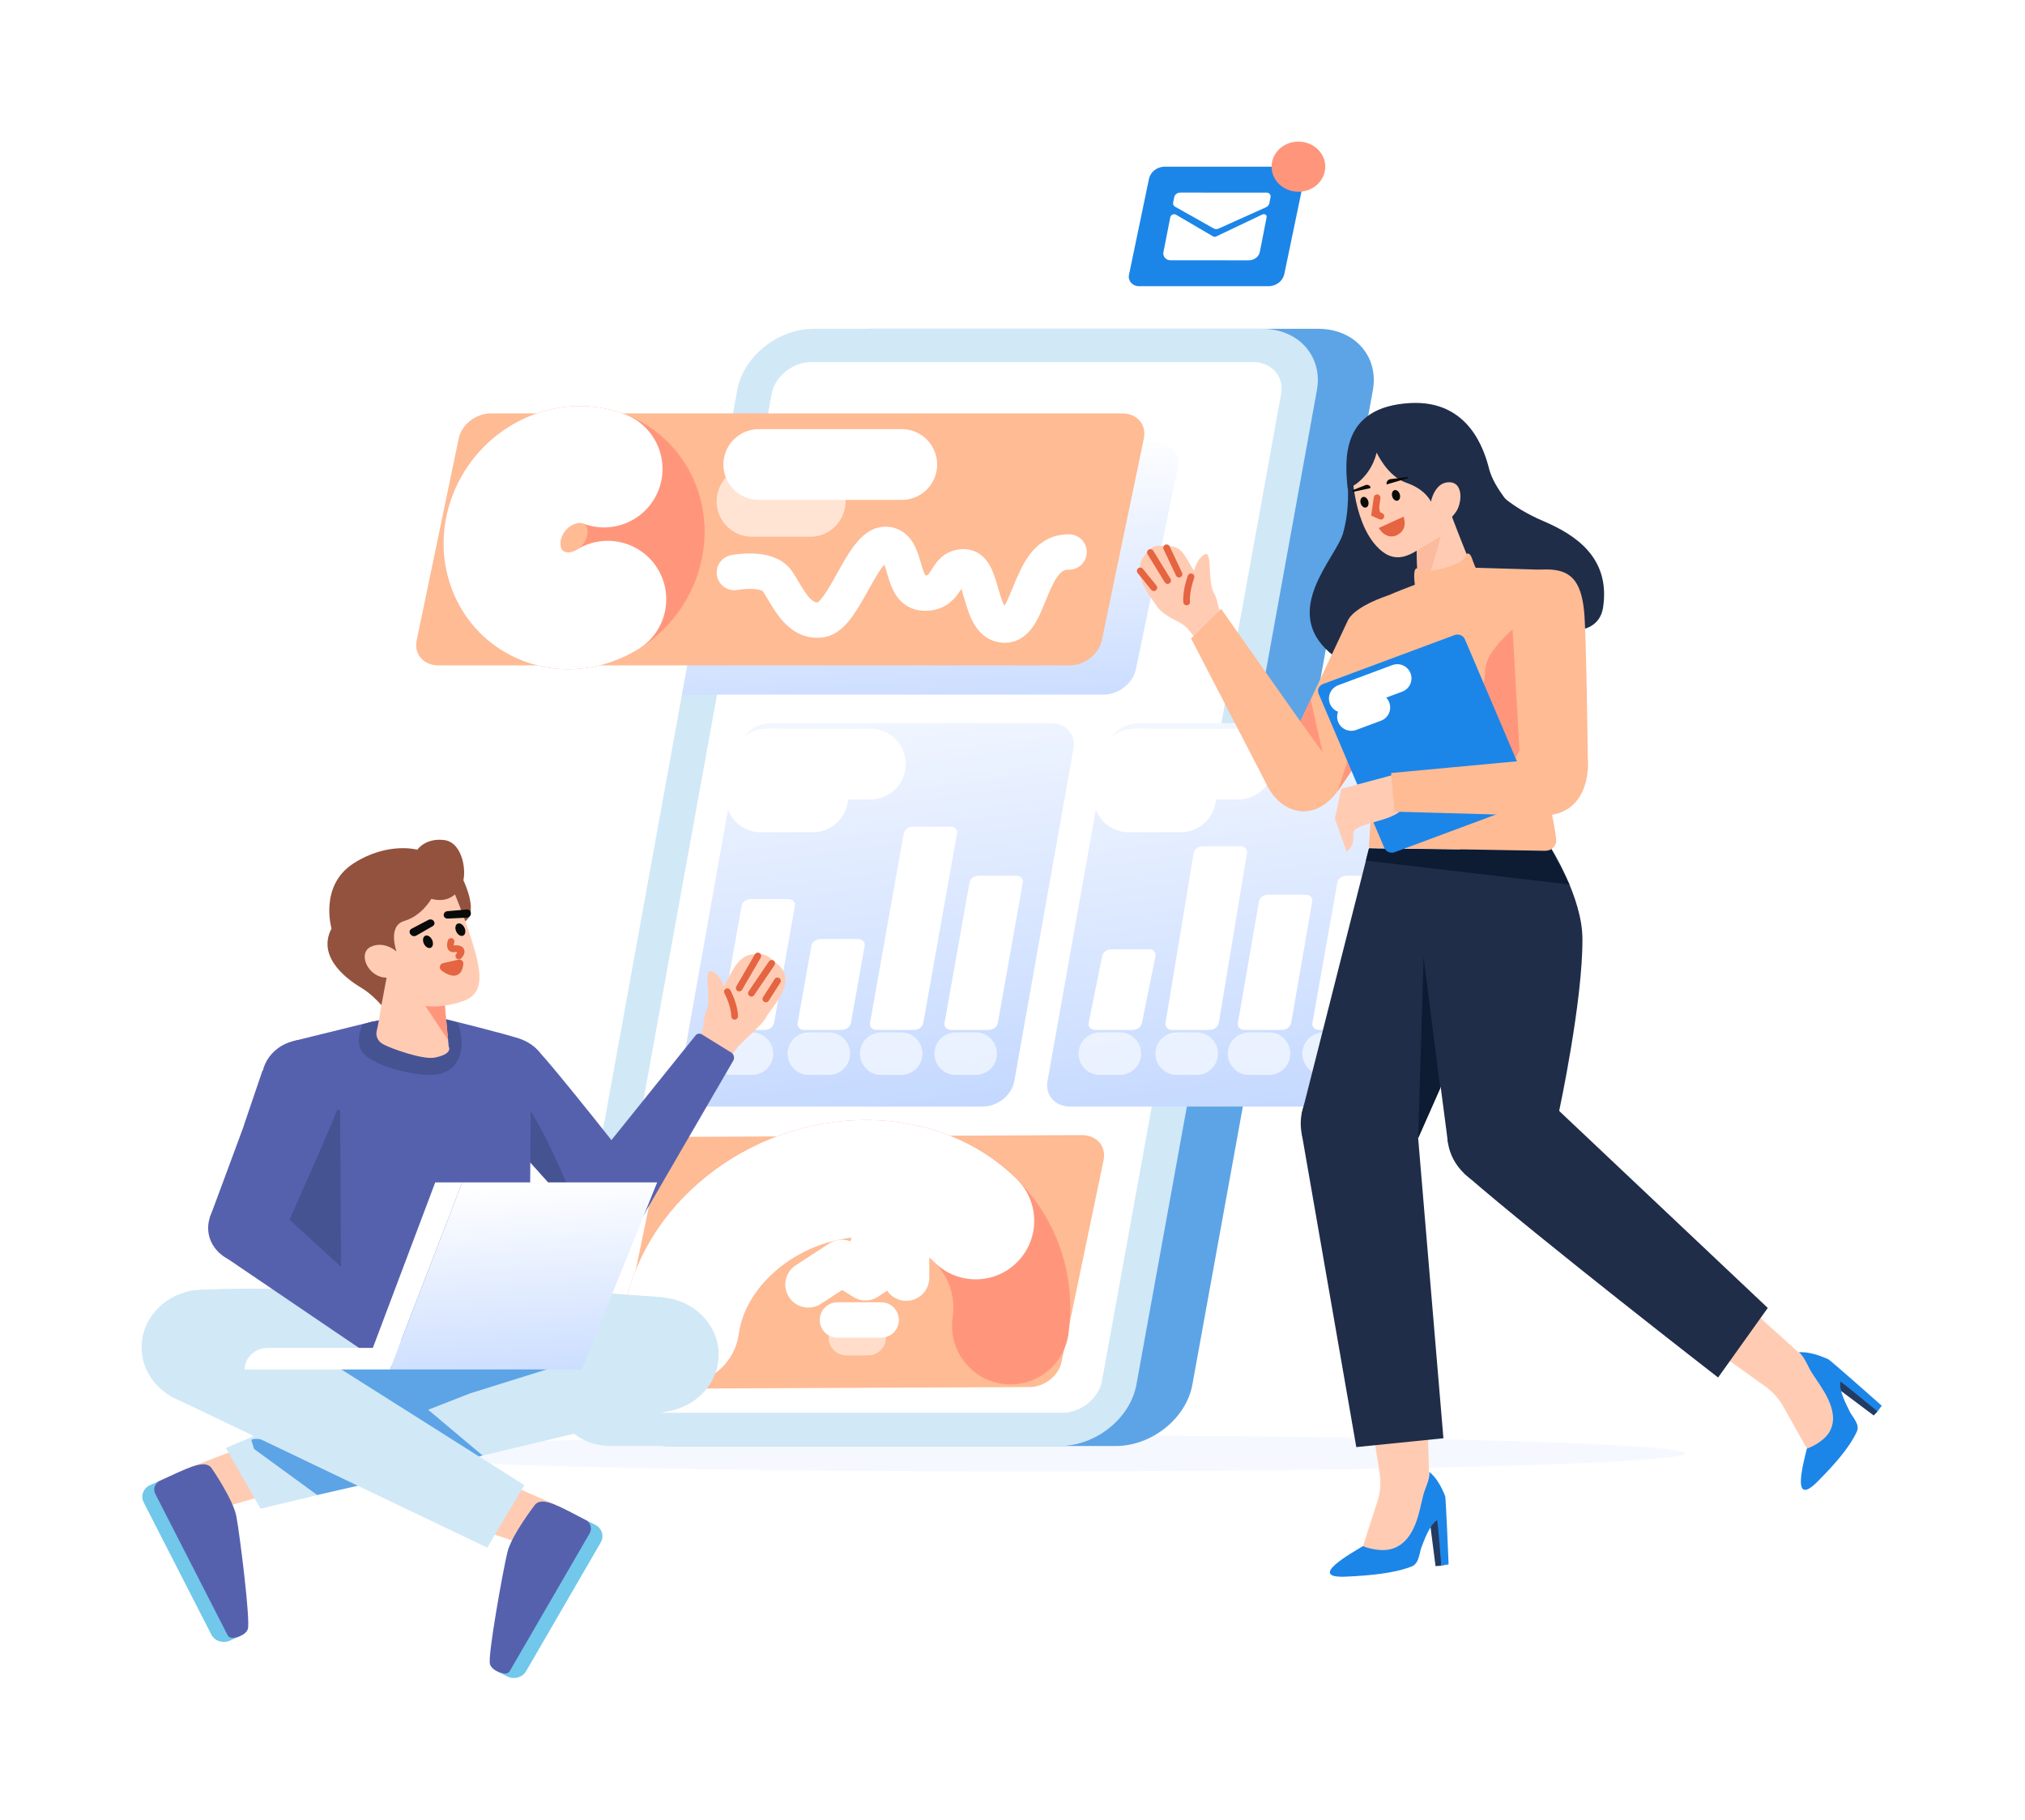 <svg width="286" height="257" viewBox="0 0 286 257" fill="none" xmlns="http://www.w3.org/2000/svg">
<g filter="url(#filter0_d_1160_1494)">
<path d="M139.8 197.835C191.277 197.835 233.008 196.688 233.008 195.273C233.008 193.858 191.277 192.711 139.8 192.711C88.323 192.711 46.593 193.858 46.593 195.273C46.593 196.688 88.323 197.835 139.8 197.835Z" fill="#F5F8FF"/>
<path d="M152.537 194.237H89.252C84.119 194.237 80.663 190.349 81.534 185.553L107.021 45.123C107.892 40.327 112.759 36.439 117.892 36.439H181.176C186.309 36.439 189.765 40.327 188.895 45.123L163.407 185.553C162.537 190.349 157.67 194.237 152.537 194.237Z" fill="#5CA4E6"/>
<path d="M144.632 194.237H81.347C76.214 194.237 72.759 190.349 73.629 185.553L99.117 45.123C99.987 40.327 104.854 36.439 109.987 36.439H173.272C178.405 36.439 181.861 40.327 180.99 45.123L155.503 185.553C154.632 190.349 149.765 194.237 144.632 194.237Z" fill="#D1E8F7"/>
<path d="M144.996 189.542H82.688C80.022 189.542 78.228 187.523 78.68 185.033L103.979 45.643C104.431 43.153 106.958 41.134 109.624 41.134H171.932C174.597 41.134 176.391 43.153 175.939 45.643L150.64 185.033C150.188 187.523 147.661 189.542 144.996 189.542Z" fill="white"/>
<path d="M150.893 88.099H91.317L97.526 56.052C97.933 54.098 99.958 52.514 102.049 52.514H158.302C160.393 52.514 161.759 54.098 161.352 56.052L155.417 84.561C155.01 86.515 152.985 88.099 150.893 88.099Z" fill="url(#paint0_linear_1160_1494)"/>
<path d="M146.092 83.975H56.901C54.81 83.975 53.444 82.391 53.851 80.437L59.786 51.928C60.193 49.974 62.218 48.39 64.309 48.39H153.5C155.591 48.39 156.957 49.974 156.55 51.928L150.615 80.437C150.208 82.391 148.183 83.975 146.092 83.975Z" fill="#FEBB94"/>
<path d="M140.401 185.908L85.083 186.153C82.992 186.153 81.626 184.569 82.033 182.615L87.968 154.105C88.375 152.151 90.4 150.567 92.492 150.567L147.81 150.322C149.901 150.322 151.267 151.906 150.86 153.86L144.925 182.37C144.518 184.324 142.493 185.908 140.401 185.908Z" fill="#FEBB94"/>
<path d="M91.167 177.274C92.741 165.773 104.439 156.449 117.294 156.449C130.15 156.449 139.296 165.773 137.722 177.274" stroke="#FF967C" stroke-width="16.521" stroke-miterlimit="10" stroke-linecap="round"/>
<path d="M91.167 177.274C92.741 165.773 104.439 156.449 117.294 156.449C123.657 156.449 129.111 158.733 132.806 162.434" stroke="white" stroke-width="16.521" stroke-miterlimit="10" stroke-linecap="round"/>
<path d="M133.786 146.291H94.177C92.063 146.291 90.634 144.69 90.986 142.715L99.351 95.706C99.702 93.731 101.701 92.13 103.815 92.13H143.424C145.538 92.13 146.967 93.731 146.616 95.706L138.25 142.715C137.899 144.69 135.9 146.291 133.786 146.291Z" fill="url(#paint1_linear_1160_1494)"/>
<path d="M106.374 116.989H100.974C100.677 116.998 100.392 117.102 100.166 117.282C99.941 117.463 99.787 117.71 99.732 117.983L96.799 134.466C96.77 134.588 96.772 134.714 96.804 134.836C96.836 134.957 96.897 135.07 96.983 135.166C97.068 135.261 97.176 135.338 97.298 135.389C97.42 135.44 97.553 135.464 97.687 135.46H103.087C103.384 135.451 103.669 135.347 103.895 135.166C104.12 134.986 104.273 134.739 104.329 134.466L107.262 117.983C107.29 117.861 107.288 117.735 107.256 117.614C107.225 117.492 107.164 117.379 107.078 117.283C106.993 117.187 106.885 117.111 106.762 117.06C106.641 117.009 106.508 116.984 106.374 116.989Z" fill="white"/>
<path d="M116.227 122.628H110.827C110.53 122.638 110.245 122.741 110.019 122.922C109.794 123.103 109.641 123.35 109.585 123.623L107.656 134.466C107.627 134.588 107.629 134.714 107.661 134.836C107.693 134.957 107.754 135.07 107.84 135.166C107.925 135.261 108.033 135.338 108.155 135.389C108.277 135.44 108.41 135.464 108.543 135.46H113.944C114.241 135.451 114.526 135.347 114.751 135.166C114.977 134.986 115.13 134.739 115.185 134.466L117.115 123.623C117.143 123.501 117.142 123.374 117.11 123.253C117.078 123.132 117.017 123.019 116.931 122.923C116.846 122.827 116.738 122.75 116.616 122.699C116.494 122.648 116.361 122.624 116.227 122.628Z" fill="white"/>
<path d="M129.271 106.761H123.87C123.573 106.77 123.289 106.874 123.063 107.055C122.837 107.236 122.684 107.483 122.629 107.756L117.876 134.466C117.847 134.588 117.849 134.714 117.881 134.836C117.913 134.957 117.974 135.07 118.059 135.166C118.145 135.261 118.253 135.338 118.375 135.389C118.497 135.44 118.63 135.464 118.763 135.46H124.164C124.461 135.451 124.746 135.347 124.971 135.166C125.197 134.986 125.35 134.739 125.405 134.466L130.158 107.756C130.187 107.634 130.185 107.507 130.153 107.386C130.121 107.265 130.06 107.152 129.975 107.056C129.889 106.96 129.781 106.883 129.659 106.832C129.537 106.781 129.404 106.757 129.271 106.761Z" fill="white"/>
<path d="M138.564 113.685H133.164C132.867 113.694 132.582 113.798 132.356 113.979C132.131 114.159 131.977 114.406 131.922 114.679L128.401 134.466C128.373 134.588 128.374 134.714 128.406 134.835C128.438 134.957 128.499 135.07 128.585 135.165C128.67 135.261 128.778 135.338 128.9 135.389C129.022 135.44 129.155 135.464 129.289 135.46H134.689C134.986 135.451 135.271 135.347 135.497 135.166C135.722 134.986 135.876 134.739 135.931 134.466L139.452 114.679C139.48 114.557 139.478 114.431 139.447 114.31C139.415 114.188 139.354 114.075 139.268 113.98C139.182 113.884 139.075 113.807 138.953 113.756C138.831 113.705 138.698 113.681 138.564 113.685Z" fill="white"/>
<path d="M103.304 97.913H117.925" stroke="white" stroke-width="10" stroke-miterlimit="10" stroke-linecap="round"/>
<path d="M102.478 102.552H109.789" stroke="white" stroke-width="10" stroke-miterlimit="10" stroke-linecap="round"/>
<path opacity="0.6" d="M98.375 138.819H101.203" stroke="white" stroke-width="6" stroke-miterlimit="10" stroke-linecap="round"/>
<path opacity="0.6" d="M109.232 138.819H112.06" stroke="white" stroke-width="6" stroke-miterlimit="10" stroke-linecap="round"/>
<path opacity="0.6" d="M119.452 138.819H122.28" stroke="white" stroke-width="6" stroke-miterlimit="10" stroke-linecap="round"/>
<path opacity="0.6" d="M129.977 138.819H132.805" stroke="white" stroke-width="6" stroke-miterlimit="10" stroke-linecap="round"/>
<path d="M185.742 146.291H146.133C144.019 146.291 142.59 144.69 142.941 142.715L151.307 95.706C151.658 93.731 153.657 92.13 155.771 92.13H195.38C197.494 92.13 198.923 93.731 198.572 95.706L190.206 142.715C189.855 144.69 187.856 146.291 185.742 146.291Z" fill="url(#paint2_linear_1160_1494)"/>
<path d="M157.304 124.075H151.904C151.606 124.085 151.322 124.188 151.096 124.369C150.87 124.55 150.717 124.797 150.662 125.07L148.755 134.466C148.727 134.588 148.728 134.714 148.76 134.835C148.792 134.957 148.853 135.07 148.939 135.165C149.024 135.261 149.132 135.338 149.254 135.389C149.376 135.44 149.509 135.464 149.643 135.46H155.043C155.34 135.451 155.625 135.347 155.851 135.166C156.076 134.986 156.229 134.739 156.284 134.466L158.192 125.07C158.22 124.948 158.218 124.821 158.186 124.7C158.155 124.579 158.093 124.466 158.008 124.37C157.922 124.274 157.814 124.198 157.692 124.146C157.571 124.095 157.438 124.071 157.304 124.075Z" fill="white"/>
<path d="M170.223 109.526H164.822C164.525 109.535 164.241 109.639 164.015 109.82C163.789 110 163.636 110.247 163.581 110.52L159.612 134.466C159.583 134.588 159.585 134.714 159.617 134.836C159.649 134.957 159.71 135.07 159.795 135.166C159.881 135.261 159.989 135.338 160.111 135.389C160.233 135.44 160.366 135.464 160.499 135.46H165.9C166.197 135.451 166.482 135.347 166.707 135.167C166.933 134.986 167.086 134.739 167.141 134.466L171.11 110.52C171.139 110.398 171.137 110.272 171.105 110.151C171.073 110.029 171.012 109.916 170.927 109.821C170.841 109.725 170.733 109.648 170.611 109.597C170.489 109.546 170.356 109.522 170.223 109.526Z" fill="white"/>
<path d="M179.44 116.363H174.039C173.742 116.372 173.458 116.476 173.232 116.656C173.006 116.837 172.853 117.084 172.798 117.357L169.832 134.466C169.803 134.588 169.805 134.714 169.837 134.835C169.869 134.957 169.93 135.07 170.015 135.165C170.101 135.261 170.209 135.338 170.331 135.389C170.453 135.44 170.586 135.464 170.719 135.46H176.12C176.417 135.451 176.702 135.347 176.927 135.166C177.153 134.986 177.306 134.739 177.361 134.466L180.327 117.357C180.356 117.235 180.354 117.109 180.322 116.987C180.29 116.866 180.229 116.753 180.144 116.657C180.058 116.561 179.95 116.485 179.828 116.434C179.706 116.383 179.573 116.359 179.44 116.363Z" fill="white"/>
<path d="M190.52 113.685H185.12C184.822 113.694 184.538 113.798 184.312 113.979C184.086 114.159 183.933 114.406 183.878 114.679L180.357 134.466C180.329 134.588 180.33 134.714 180.362 134.835C180.394 134.957 180.455 135.07 180.541 135.165C180.626 135.261 180.734 135.338 180.856 135.389C180.978 135.44 181.111 135.464 181.245 135.46H186.645C186.942 135.451 187.227 135.347 187.453 135.166C187.678 134.986 187.831 134.739 187.886 134.466L191.407 114.679C191.436 114.557 191.434 114.431 191.402 114.31C191.37 114.188 191.31 114.075 191.224 113.98C191.138 113.884 191.03 113.807 190.908 113.756C190.786 113.705 190.653 113.681 190.52 113.685Z" fill="white"/>
<path d="M155.26 97.913H169.881" stroke="white" stroke-width="10" stroke-miterlimit="10" stroke-linecap="round"/>
<path d="M154.434 102.552H161.745" stroke="white" stroke-width="10" stroke-miterlimit="10" stroke-linecap="round"/>
<path opacity="0.6" d="M150.331 138.819H153.159" stroke="white" stroke-width="6" stroke-miterlimit="10" stroke-linecap="round"/>
<path opacity="0.6" d="M161.188 138.819H164.016" stroke="white" stroke-width="6" stroke-miterlimit="10" stroke-linecap="round"/>
<path opacity="0.6" d="M171.408 138.819H174.236" stroke="white" stroke-width="6" stroke-miterlimit="10" stroke-linecap="round"/>
<path opacity="0.6" d="M181.933 138.819H184.761" stroke="white" stroke-width="6" stroke-miterlimit="10" stroke-linecap="round"/>
<path d="M17.615 199.122L28.862 221.104L27.467 221.727C26.996 221.937 26.456 221.964 25.964 221.801C25.472 221.639 25.069 221.301 24.844 220.861L15.293 202.196C15.068 201.756 15.039 201.25 15.213 200.791C15.387 200.331 15.749 199.955 16.22 199.745L17.615 199.122Z" fill="#71C8EA"/>
<path d="M29.86 194.158L22.098 197.156L26.452 202.909L33.334 200.947L29.86 194.158Z" fill="#FFCCB3"/>
<path d="M24.902 197.386C24.902 197.386 27.932 201.758 28.389 204.202C28.847 206.645 30.412 219.005 29.991 220.119C29.688 220.92 28.588 221.264 27.89 221.336C27.737 221.351 27.583 221.322 27.449 221.251C27.314 221.181 27.207 221.073 27.141 220.943L16.931 200.989C16.761 200.656 16.737 200.274 16.864 199.925C16.992 199.576 17.262 199.288 17.615 199.122C19.027 198.459 21.188 197.465 22.098 197.156C23.504 196.678 24.432 196.681 24.902 197.386Z" fill="#5661AE"/>
<path d="M79.85 207.847L69.303 226.038C69.054 226.466 68.633 226.785 68.133 226.924C67.633 227.063 67.095 227.01 66.636 226.778L65.276 226.09L77.699 204.667L79.058 205.355C79.517 205.587 79.858 205.98 80.007 206.448C80.155 206.915 80.099 207.418 79.85 207.847Z" fill="#71C8EA"/>
<path d="M65.737 199.132L73.328 202.492L68.667 208.032L61.901 205.748L65.737 199.132Z" fill="#FFCCB3"/>
<path d="M70.515 202.589C70.515 202.589 67.251 206.813 66.663 209.232C66.074 211.651 63.842 223.921 64.202 225.053C64.461 225.867 65.541 226.263 66.234 226.368C66.386 226.391 66.542 226.368 66.68 226.304C66.818 226.24 66.931 226.138 67.004 226.011L78.28 206.565C78.468 206.24 78.513 205.86 78.404 205.505C78.296 205.15 78.042 204.849 77.698 204.667C76.324 203.938 74.219 202.844 73.328 202.492C71.949 201.948 71.022 201.908 70.515 202.589Z" fill="#5661AE"/>
<path d="M88.604 173.219C88.604 173.219 91.51 186.7 89.255 189.341L31.796 203.086L26.896 194.512L60.45 180.287L67.169 171.683L88.604 173.219Z" fill="#D1E8F7"/>
<path d="M74.064 182.838L61.386 186.799L55.471 189.117L63.164 195.583L56.286 197.034L37.526 182.838H74.064Z" fill="#5CA4E6"/>
<path d="M30.496 193.387L30.886 194.654L39.795 201.15L48.163 199.242C48.163 199.242 32.02 192.065 30.496 193.387Z" fill="#5CA4E6"/>
<path d="M46.623 172.432C46.623 172.432 30.376 171.609 22.323 172.271C17.137 172.696 15.268 185.093 19.406 187.349L63.818 208.593L69.052 199.758L40.402 181.641L60.898 178.947L46.623 172.432Z" fill="#D1E8F7"/>
<path d="M23.688 188.404C28.486 188.404 32.376 184.77 32.376 180.287C32.376 175.805 28.486 172.17 23.688 172.17C18.89 172.17 15 175.805 15 180.287C15 184.77 18.89 188.404 23.688 188.404Z" fill="#D1E8F7"/>
<path d="M87.812 189.452C92.61 189.452 96.5 185.818 96.5 181.336C96.5 176.853 92.61 173.219 87.812 173.219C83.013 173.219 79.123 176.853 79.123 181.336C79.123 185.818 83.013 189.452 87.812 189.452Z" fill="#D1E8F7"/>
<path d="M64.012 143.034C63.096 138.812 65.249 138.921 65.965 138.25C65.965 138.25 68.653 136.18 70.7 138.109C72.868 140.151 85.293 156.008 85.293 156.008L77.518 162.688L76.057 161.059L72.272 156.841L68.223 152.334L67.72 151.821L62.259 146.041C62.259 146.041 64.529 145.256 64.012 143.034Z" fill="#5661AE"/>
<path d="M68.323 147.273C71.452 146.294 73.139 143.131 72.091 140.208C71.043 137.285 67.657 135.709 64.528 136.688C61.399 137.667 59.712 140.83 60.761 143.753C61.809 146.676 65.194 148.252 68.323 147.273Z" fill="#5661AE"/>
<path d="M67.792 151.798C67.635 150.916 67.322 149.151 66.984 147.543L65.191 139.759C65.191 139.759 70.008 146.411 72.227 151.044C73.871 154.516 75.777 158.054 76.093 161.048L72.308 156.83L68.259 152.323L67.792 151.798Z" fill="#465393"/>
<path d="M93.058 138.155C94.905 135.007 94.017 134.473 94.803 132.682C95.577 130.935 94.203 126.602 95.519 127.193C96.834 127.784 97.242 129.354 97.242 129.354C98.142 127.866 98.971 125.129 101.125 124.816C103.28 124.503 103.47 125.136 104.692 126.073C107.941 128.598 103.798 132.394 103.106 133.839C102.661 134.745 99.392 137.507 99.03 138.111L97.385 140.34L93.058 138.155Z" fill="#FFCCB3"/>
<path d="M99.405 129.549L102.031 125.02L99.405 129.549Z" fill="#E56441"/>
<path d="M99.405 129.549L102.031 125.02" stroke="#E56441" stroke-width="0.947" stroke-linecap="round"/>
<path d="M101.125 130.282L103.987 126.064L101.125 130.282Z" fill="#E56441"/>
<path d="M101.125 130.282L103.987 126.064" stroke="#E56441" stroke-width="0.947" stroke-linecap="round"/>
<path d="M103.169 131.093L104.804 128.539L103.169 131.093Z" fill="#E56441"/>
<path d="M103.169 131.093L104.804 128.539" stroke="#E56441" stroke-width="0.947" stroke-linecap="round"/>
<path d="M98.756 133.535C98.742 131.967 97.735 130.07 97.735 130.07L98.756 133.535Z" fill="#E56441"/>
<path d="M98.756 133.535C98.742 131.967 97.735 130.07 97.735 130.07" stroke="#E56441" stroke-width="0.947" stroke-linecap="round"/>
<path d="M77.452 155.882L93.261 136.214C93.361 136.099 93.504 136.022 93.662 135.999C93.82 135.976 93.981 136.009 94.114 136.09L98.254 138.648C98.451 138.772 98.591 138.961 98.647 139.176C98.704 139.392 98.672 139.619 98.559 139.815L85.846 161.718L77.452 155.882Z" fill="#5661AE"/>
<path d="M81.293 164.189C84.217 164.189 86.587 161.975 86.587 159.243C86.587 156.512 84.217 154.298 81.293 154.298C78.37 154.298 75.999 156.512 75.999 159.243C75.999 161.975 78.37 164.189 81.293 164.189Z" fill="#5661AE"/>
<path d="M57.818 133.902C57.818 133.902 66.689 136.096 68.212 136.665C69.735 137.234 69.836 139.51 69.938 141.123C70.04 142.735 69.699 178.947 69.699 178.947L50.066 178.242L35.383 170.212C35.383 170.212 36.022 141.479 36.224 140.151C36.428 138.824 34.832 137.68 36.562 137.012L47.678 134.268L57.818 133.902Z" fill="#5661AE"/>
<path d="M43.044 146.802L43.203 173.557L34.762 164.768L38.846 145.97L43.044 146.802Z" fill="#465393"/>
<path d="M46.231 134.677C46.231 134.677 44.975 137.037 46.231 138.664C47.486 140.292 52.514 141.873 55.949 141.827C59.384 141.78 61.204 138.721 59.647 134.437L53.958 132.944L47.678 134.268L46.231 134.677Z" fill="#465393"/>
<path d="M60.45 114.341C60.45 114.341 62.923 119.327 60.285 120.357C57.647 121.387 57.954 114.583 60.45 114.341Z" fill="#93523E"/>
<path d="M57.66 130.297L58.375 137.835C58.375 137.835 59.061 138.846 56.39 139.377C54.671 139.718 50.043 138.014 49.145 137.503C48.763 137.314 48.464 137.006 48.299 136.633C48.134 136.26 48.114 135.844 48.241 135.458C48.514 134.536 49.645 126.851 49.645 126.851L57.66 130.297Z" fill="#FFCCB3"/>
<path d="M57.798 131.75L53.535 129.783L58.287 136.906L57.798 131.75Z" fill="#FF967C"/>
<path d="M59.029 115.784C59.029 115.784 61.531 121.646 62.438 125.757C63.354 129.906 61.893 130.942 59.966 131.552C58.446 132.034 56.018 132.417 54.366 131.934C51.355 131.054 48.409 128.511 47.704 127.989C46.613 127.181 45.536 123.514 47.135 121.439C48.734 119.364 55.034 112.845 59.029 115.784Z" fill="#FFCCB3"/>
<path d="M55.809 123.875C56.141 123.752 56.249 123.269 56.049 122.794C55.849 122.32 55.418 122.034 55.085 122.156C54.752 122.279 54.645 122.762 54.844 123.237C55.044 123.711 55.476 123.997 55.809 123.875Z" fill="#080B09"/>
<path d="M60.381 122.163C60.714 122.04 60.822 121.556 60.622 121.082C60.422 120.608 59.99 120.322 59.658 120.445C59.325 120.567 59.217 121.051 59.417 121.525C59.617 121.999 60.049 122.285 60.381 122.163Z" fill="#080B09"/>
<path d="M58.704 122.972C58.704 122.972 58.298 124.121 59.152 124.009C59.964 123.876 60.515 124.251 59.805 125.02" fill="#E56441"/>
<path d="M58.704 122.972C58.704 122.972 58.298 124.121 59.152 124.009C59.964 123.876 60.515 124.251 59.805 125.02" stroke="#E56441" stroke-width="0.947" stroke-linecap="round"/>
<path d="M59.845 126.036L59.849 126.035L59.853 126.034C59.865 126.03 59.878 126.03 59.89 126.033C59.902 126.035 59.913 126.041 59.922 126.049C59.931 126.057 59.937 126.067 59.941 126.078C59.944 126.089 59.944 126.101 59.941 126.112L59.938 126.122L59.937 126.132C59.885 126.634 59.751 126.933 59.589 127.101C59.431 127.263 59.234 127.317 59.011 127.302C58.782 127.285 58.53 127.195 58.286 127.071C58.045 126.948 57.821 126.798 57.648 126.669C57.636 126.659 57.627 126.646 57.622 126.631C57.617 126.616 57.617 126.6 57.621 126.585C57.625 126.57 57.633 126.555 57.645 126.544C57.657 126.533 57.672 126.525 57.689 126.522L57.69 126.521C58.35 126.365 59.346 126.146 59.845 126.036Z" fill="#E56441" stroke="#E56441"/>
<path d="M52.911 121.866L52.974 121.948C53.054 122.075 53.185 122.167 53.337 122.204C53.489 122.242 53.652 122.221 53.788 122.147L56.096 120.819C56.21 120.759 56.296 120.661 56.337 120.544C56.378 120.428 56.371 120.301 56.316 120.19C56.286 120.12 56.241 120.057 56.183 120.004C56.126 119.952 56.056 119.912 55.98 119.886C55.905 119.861 55.824 119.851 55.744 119.856C55.663 119.862 55.586 119.884 55.515 119.92L53.145 121.166C53.079 121.197 53.021 121.24 52.974 121.292C52.926 121.344 52.891 121.405 52.869 121.47C52.847 121.535 52.84 121.604 52.847 121.672C52.854 121.74 52.876 121.806 52.911 121.866Z" fill="#080B09"/>
<path d="M60.883 118.46L58.175 118.694C58.095 118.702 58.018 118.726 57.948 118.764C57.879 118.801 57.818 118.853 57.772 118.914C57.725 118.975 57.693 119.045 57.677 119.119C57.661 119.192 57.662 119.268 57.68 119.342C57.703 119.462 57.774 119.571 57.879 119.645C57.984 119.719 58.114 119.754 58.245 119.742L60.952 119.608C61.109 119.597 61.255 119.527 61.357 119.416C61.46 119.304 61.511 119.159 61.5 119.012L61.502 118.911C61.494 118.843 61.472 118.777 61.436 118.717C61.401 118.658 61.353 118.605 61.295 118.563C61.237 118.521 61.171 118.49 61.1 118.472C61.03 118.454 60.956 118.45 60.883 118.46Z" fill="#080B09"/>
<path d="M55.924 116.953C55.924 116.953 54.572 119.356 52.12 120.069C49.668 120.782 51.008 124.398 51.008 124.398C51.008 124.398 49.326 122.835 47.393 123.715C45.46 124.594 46.927 128.047 49.598 128.091L48.872 131.976C48.872 131.976 47.519 130.402 46.097 129.56C44.674 128.718 39.564 125.45 41.821 121.145C41.821 121.145 40.055 115.101 44.899 111.967C49.743 108.833 53.936 110.016 53.936 110.016C53.936 110.016 55.09 108.304 57.767 108.654C60.444 109.003 61.061 113.512 60.175 115.143C59.288 116.774 57.844 117.467 55.924 116.953Z" fill="#93523E"/>
<path d="M35.743 141.046C39.15 138.143 40.156 139.924 41.141 140.154C41.141 140.154 44.422 141.244 43.702 143.877C42.941 146.663 34.762 164.768 34.762 164.768L24.634 161.969L25.379 159.961L27.308 154.761L29.367 149.199L29.58 148.533L32.081 141.186C32.081 141.186 33.969 142.602 35.743 141.046Z" fill="#5661AE"/>
<path d="M42.49 146.069C44.636 143.727 44.343 140.204 41.836 138.199C39.33 136.194 35.558 136.468 33.413 138.809C31.267 141.151 31.559 144.675 34.066 146.679C36.572 148.684 40.344 148.411 42.49 146.069Z" fill="#5661AE"/>
<path d="M33.76 160.321L52.563 177.536C52.673 177.644 52.735 177.787 52.739 177.936C52.743 178.085 52.687 178.23 52.583 178.343L49.328 181.842C49.17 182.008 48.952 182.113 48.715 182.137C48.479 182.161 48.242 182.102 48.05 181.972L26.469 167.332L33.76 160.321Z" fill="#5661AE"/>
<path d="M29.69 168.385C32.614 168.385 34.984 166.171 34.984 163.439C34.984 160.708 32.614 158.494 29.69 158.494C26.766 158.494 24.396 160.708 24.396 163.439C24.396 166.171 26.766 168.385 29.69 168.385Z" fill="#5661AE"/>
<path d="M60.282 157.005L50.077 183.419H29.558C29.558 182.612 29.901 181.839 30.512 181.269C31.122 180.698 31.95 180.378 32.813 180.378H47.658L56.47 157.005H60.282Z" fill="white"/>
<path d="M60.282 157.005H87.812L77.165 183.419H50.077L60.282 157.005Z" fill="url(#paint3_linear_1160_1494)"/>
<path d="M98.722 70.865C98.722 70.865 103.309 69.963 104.764 72.047C106.219 74.131 107.674 78.046 110.972 77.538C114.27 77.031 116.792 66.791 120.09 66.882C123.387 66.972 121.932 73.678 125.521 73.769C129.11 73.859 128.237 70.053 131.147 70.053C134.057 70.053 133.087 78.209 136.87 78.299C140.653 78.39 140.264 67.788 145.987 67.969" stroke="white" stroke-width="5" stroke-miterlimit="10" stroke-linecap="round"/>
<path d="M85.332 69.457C87.668 64.096 85.419 58.174 80.309 56.231C75.198 54.287 69.162 57.057 66.826 62.418C64.489 67.779 66.739 73.7 71.849 75.644C76.96 77.588 82.996 74.817 85.332 69.457Z" stroke="#FF967C" stroke-width="16.521" stroke-miterlimit="10" stroke-linecap="round"/>
<path d="M80.837 74.644C78.141 76.306 74.837 76.78 71.849 75.644C66.739 73.7 64.489 67.779 66.826 62.418C69.162 57.057 75.198 54.287 80.309 56.231" stroke="white" stroke-width="16.521" stroke-miterlimit="10" stroke-linecap="round"/>
<path d="M102.17 55.609H122.355" stroke="white" stroke-width="10" stroke-miterlimit="10" stroke-linecap="round"/>
<path opacity="0.6" d="M101.214 60.811H109.426" stroke="white" stroke-width="10" stroke-miterlimit="10" stroke-linecap="round"/>
<path d="M254.984 184.894C254.926 184.9 254.9 184.931 254.932 184.955C254.905 184.985 254.905 184.985 254.913 185.039C254.79 185.413 254.703 185.797 254.653 186.185L259.633 189.924L260.184 189.345C260.184 189.345 258.346 187.221 257.658 186.603C257.361 186.331 257.096 186.083 256.831 185.835C256.599 185.611 256.392 185.356 256.192 185.157C255.914 184.8 255.108 184.937 255.1 184.882C255.068 184.858 254.984 184.894 254.984 184.894Z" fill="#233B62"/>
<path d="M217.331 152.406L222.14 156.76L249.025 181.016L249.516 181.434L249.729 181.742L249.761 181.766L253.569 187.157L253.994 187.774L254.136 187.979L256.712 191.652L254.59 192.638L253.976 192.921L253.109 193.311L251.741 193.973L251.717 194.003L250.265 194.701L250.194 194.598L246.885 188.689C246.244 187.548 245.343 186.55 244.248 185.766L215.012 164.858L209.456 160.883L217.331 152.406Z" fill="#FFCCB3"/>
<path d="M253.201 181.967C251.912 181.408 250.464 180.908 249.052 180.986C249.902 181.683 250.291 182.924 250.856 183.829C252.014 185.691 254.984 189.151 253.466 192.092C252.613 193.744 250.228 194.622 250.194 194.598C249.795 196.295 247.817 203.203 251.762 199.199C253.965 196.962 256.15 194.574 257.248 192.202C257.7 191.23 256.747 190.261 256.279 189.44C255.68 188.198 254.787 186.553 254.9 185.178L254.924 185.148C254.99 185.053 260.098 189.325 260.184 189.345C260.36 189.08 260.77 188.543 260.77 188.543C260.77 188.543 253.445 182.052 253.201 181.967Z" fill="#1C85E8"/>
<path d="M198.188 204.563C198.142 204.529 198.101 204.534 198.106 204.572C198.065 204.577 198.065 204.577 198.029 204.62C197.662 204.807 197.313 205.025 196.986 205.27L197.747 211.197L198.574 211.143C198.574 211.143 198.851 208.424 198.82 207.531C198.812 207.143 198.808 206.792 198.805 206.442C198.807 206.13 198.849 205.814 198.856 205.54C198.925 205.104 198.244 204.674 198.281 204.631C198.276 204.593 198.188 204.563 198.188 204.563Z" fill="#233B62"/>
<path d="M195.592 156.742L195.77 162.994L196.832 197.898L196.87 198.517L196.791 198.876L196.796 198.915L195.483 205.256L195.326 205.975L195.273 206.215L194.367 210.524L192.111 209.841L191.46 209.642L190.547 209.354L189.075 208.935L189.034 208.94L187.476 208.491L187.502 208.371L189.559 201.985C189.954 200.75 190.058 199.449 189.862 198.172L184.614 164.127L183.616 157.655L195.592 156.742Z" fill="#FFCCB3"/>
<path d="M199.104 201.305C198.602 200.063 197.942 198.761 196.873 197.893C196.96 198.949 196.309 200.089 196.034 201.104C195.469 203.192 195.002 207.606 191.716 208.717C189.87 209.341 187.507 208.41 187.502 208.371C185.946 209.323 179.361 212.968 185.178 212.683C188.427 212.524 191.777 212.244 194.337 211.267C195.387 210.867 195.432 209.551 195.712 208.659C196.214 207.38 196.805 205.62 197.915 204.711L197.956 204.706C198.074 204.681 198.527 211.072 198.574 211.143C198.898 211.068 199.592 210.951 199.592 210.951C199.592 210.951 199.216 201.526 199.104 201.305Z" fill="#1C85E8"/>
<path d="M188.349 109.831L178.844 147.326L178.827 149.988L186.556 194.387L198.861 193.142L195.291 150.739L205.081 128.615L203.102 110.472L188.349 109.831Z" fill="#1F2D49"/>
<path d="M187.018 156.434C191.608 156.434 195.329 152.958 195.329 148.67C195.329 144.382 191.608 140.905 187.018 140.905C182.428 140.905 178.708 144.382 178.708 148.67C178.708 152.958 182.428 156.434 187.018 156.434Z" fill="#1F2D49"/>
<path d="M198.41 143.69L196.066 125.165L195.291 150.739L198.41 143.69Z" fill="#0D1B33"/>
<path d="M214.004 109.714C214.004 109.714 218.434 116.669 218.492 122.493C218.581 131.235 215.207 146.909 215.207 146.909L244.671 174.732L237.656 184.558C237.656 184.558 212.515 165.069 201.877 155.811L199.494 151.304L196.066 125.165L201.306 109.714H214.004Z" fill="#1F2D49"/>
<path d="M188.349 109.831L214.156 110.079L216.664 114.927L187.913 111.552L188.349 109.831Z" fill="#0D1B33"/>
<path d="M207.731 158.065C212.32 158.065 216.042 154.589 216.042 150.3C216.042 146.013 212.32 142.536 207.731 142.536C203.141 142.536 199.42 146.013 199.42 150.3C199.42 154.589 203.141 158.065 207.731 158.065Z" fill="#1F2D49"/>
<path d="M185.336 58.306C185.336 58.306 185.682 61.91 184.665 65.374C183.647 68.839 175.939 76.175 182.774 82.153C189.609 88.13 197.971 72.099 197.971 72.099L195.353 64.695L186.301 55.897L185.336 58.306Z" fill="#1F2D49"/>
<path d="M206.189 59.147C206.189 59.147 208.24 61.581 212.914 63.571C217.499 65.524 222.437 68.734 221.42 75.731C220.401 82.727 206.845 77.293 202.862 73.285C198.88 69.277 199.428 62.122 199.428 62.122L206.189 59.147Z" fill="#1F2D49"/>
<path d="M195.704 72.257C195.704 72.257 190.502 74.18 189.708 74.774C188.913 75.368 188.159 80.213 186.809 82.513C185.459 84.813 183.483 89.059 186.368 92.96C189.254 96.859 188.947 99.956 188.947 99.956L188.333 109.74L213.198 110.168C213.418 110.175 213.636 110.137 213.838 110.059C214.041 109.981 214.222 109.864 214.374 109.715C214.524 109.566 214.637 109.389 214.71 109.196C214.781 109.002 214.807 108.797 214.789 108.593C214.513 105.74 213.25 101.735 213.15 97.193C213.016 91.037 212.917 70.469 212.917 70.469L202.084 70.151C199.902 70.503 195.704 72.257 195.704 72.257Z" fill="#FEBB94"/>
<path d="M208.653 78.877C208.653 78.877 205.029 81.964 204.816 84.254C204.603 86.544 204.11 92.93 199.452 93.567C193.744 94.347 192.25 95.107 194.896 95.705C197.542 96.302 203.548 95.334 203.548 97.895C203.548 99.718 205.881 101.082 207.054 100.086C208.226 99.09 217.565 83.955 208.653 78.877Z" fill="#FF967C"/>
<path d="M164.948 81.464L162.984 79.115C162.573 78.565 162.026 78.116 161.389 77.805C160.423 77.353 158.941 76.509 158.426 75.666C157.572 74.326 154.208 70.706 157.126 67.892C158.206 66.854 157.936 67.1 160.095 67.131C162.254 67.162 162.586 69.255 163.665 70.625C163.665 70.625 163.907 69.045 165.1 68.323C166.293 67.6 165.501 72.011 166.419 73.682C167.336 75.354 166.595 75.985 168.768 78.922L164.948 81.464Z" fill="#FFCCB3"/>
<path d="M159.767 67.372L161.521 71.091L159.767 67.372Z" fill="#E56441"/>
<path d="M159.767 67.372L161.521 71.091" stroke="#E56441" stroke-width="0.947" stroke-linecap="round"/>
<path d="M157.479 68.033L159.91 71.993L157.479 68.033Z" fill="#E56441"/>
<path d="M157.479 68.033L159.91 71.993" stroke="#E56441" stroke-width="0.947" stroke-linecap="round"/>
<path d="M156.043 70.637L157.959 73.001L156.043 70.637Z" fill="#E56441"/>
<path d="M156.043 70.637L157.959 73.001" stroke="#E56441" stroke-width="0.947" stroke-linecap="round"/>
<path d="M163.213 71.468C163.213 71.468 162.471 73.455 162.599 75.02L163.213 71.468Z" fill="#E56441"/>
<path d="M163.213 71.468C163.213 71.468 162.471 73.455 162.599 75.02" stroke="#E56441" stroke-width="0.947" stroke-linecap="round"/>
<path d="M190.972 74.134C188.955 74.787 186.143 76.112 185.382 77.59L178.66 91.897L167.464 76.004L163.224 80.176L173.68 100.379C175.59 104.822 180.444 106.491 183.959 101.703L189.576 93.46L190.972 74.134Z" fill="#FEBB94"/>
<path d="M188.105 86.45C188.105 86.45 187.499 85.473 187.499 90.572L183.96 101.703L189.577 93.46C194.083 87.801 190.523 86.289 188.105 86.45Z" fill="#FF967C"/>
<path d="M200.429 79.7L181.859 86.61C181.282 86.825 181.001 87.436 181.231 87.975L190.525 109.774C190.755 110.313 191.409 110.576 191.986 110.361L210.556 103.451C211.133 103.236 211.414 102.625 211.185 102.086L201.89 80.287C201.66 79.748 201.006 79.485 200.429 79.7Z" fill="#1C85E8"/>
<path d="M184.693 88.66L192.35 85.811" stroke="white" stroke-width="4" stroke-miterlimit="10" stroke-linecap="round"/>
<path d="M185.849 91.222L189.34 89.923" stroke="white" stroke-width="4" stroke-miterlimit="10" stroke-linecap="round"/>
<path d="M195.046 67.132L195.338 74.78C195.338 74.78 194.938 76.454 196.778 76.269C198.617 76.083 201.094 74.73 202.486 73.243C203.878 71.757 203.783 71.638 203.187 70.662C202.59 69.687 199.789 62.252 199.789 62.252L195.046 67.132Z" fill="#FFCCB3"/>
<path d="M195.088 67.774L198.48 65.756C198.48 65.756 196.977 71.918 195.338 74.78L195.088 67.774Z" fill="#FCBA9F"/>
<path d="M185.942 55.688C185.942 55.688 185.888 63.299 189.402 67.129C191.695 69.627 194.106 69.295 198.128 65.183C201.816 61.413 202.333 59.448 202.333 59.448L199.786 51.981C199.786 51.981 186.356 48.761 185.942 55.688Z" fill="#FFCCB3"/>
<path d="M189.439 53.922C189.439 53.922 190.911 57.262 193.646 58.196C196.38 59.129 197.095 60.865 197.095 60.865C197.095 60.865 197.62 58.009 199.768 58.113C201.917 58.217 201.48 61.761 200.147 62.938C200.147 62.938 201.751 65.718 203.112 67.774L209.07 62.249C209.07 62.249 206 58.934 205.325 56.266C204.65 53.598 202.466 46.456 194.137 46.929C184.359 47.485 184.921 54.908 185.336 59.031C185.336 59.031 188.403 57.932 189.439 53.922Z" fill="#1F2D49"/>
<path d="M190.498 64.775L192.875 63.686C192.877 63.699 192.879 63.712 192.881 63.726C192.897 63.843 192.904 64.003 192.87 64.179C192.803 64.523 192.577 64.941 191.901 65.212C191.467 65.344 191.098 65.214 190.826 65.042C190.69 64.955 190.582 64.859 190.508 64.785C190.504 64.782 190.501 64.779 190.498 64.775Z" fill="#E56441" stroke="#E56441"/>
<path d="M187.908 61.685C188.209 61.615 188.364 61.224 188.254 60.81C188.145 60.397 187.813 60.117 187.513 60.187C187.212 60.256 187.057 60.648 187.166 61.061C187.276 61.475 187.608 61.754 187.908 61.685Z" fill="#080B09"/>
<path d="M192.362 60.72C192.663 60.651 192.818 60.259 192.708 59.846C192.599 59.432 192.267 59.153 191.967 59.222C191.666 59.292 191.511 59.683 191.62 60.097C191.73 60.51 192.062 60.79 192.362 60.72Z" fill="#080B09"/>
<path d="M186.18 59.454L188.447 58.968C188.485 58.957 188.517 58.933 188.538 58.902C188.558 58.87 188.565 58.832 188.559 58.796C188.533 58.733 188.495 58.677 188.446 58.629C188.396 58.581 188.337 58.542 188.272 58.516C188.206 58.49 188.135 58.477 188.064 58.477C187.993 58.477 187.922 58.491 187.857 58.517L186.079 59.221C185.931 59.255 185.995 59.497 186.18 59.454Z" fill="#080B09"/>
<path d="M193.791 57.559L190.839 58.423C190.819 58.337 190.819 58.248 190.838 58.162C190.858 58.076 190.896 57.994 190.951 57.923C191.006 57.851 191.077 57.791 191.158 57.747C191.24 57.703 191.33 57.675 191.424 57.665L193.782 57.377C193.857 57.361 193.902 57.533 193.791 57.559Z" fill="#080B09"/>
<path d="M189.498 60.302L189.178 62.535L190.022 62.915" fill="#E56441"/>
<path d="M189.498 60.302L189.178 62.535L190.022 62.915" stroke="#E56441" stroke-width="0.947" stroke-linecap="round"/>
<path d="M191.745 99.455L184.424 101.417L183.529 105.632L185.194 110.297C185.194 110.297 186.366 109.561 186.121 107.844C185.877 106.127 192.064 106.176 193.198 104.017" fill="#FFCCB3"/>
<path d="M208.47 76.223C208.47 76.223 208.422 70.429 213.389 70.428C216.722 70.427 218.316 71.887 218.742 76.442C219.038 79.626 219.254 97.099 219.254 97.099C219.254 97.099 220.092 105.074 212.851 105.223L191.945 104.638L191.473 99.181L209.697 97.483L208.47 76.223Z" fill="#FEBB94"/>
<path d="M193.352 75.498C193.352 75.498 195.237 74.997 194.932 73.267C194.634 71.564 194.622 70.086 195.22 70.292C195.22 70.292 195.748 71.137 199.029 70.198C202.288 69.293 202.084 68.249 202.084 68.249C202.084 68.249 202.545 67.867 202.89 68.847C203.234 69.827 204.107 72.541 205.953 72.345L206.452 77.403L196.634 80.422C196.613 80.457 192.075 76.351 193.352 75.498Z" fill="#FEBB94"/>
<path d="M113.275 176.434H119.452" stroke="white" stroke-width="5" stroke-miterlimit="10" stroke-linecap="round"/>
<path opacity="0.5" d="M114.532 178.939H117.621" stroke="white" stroke-width="5" stroke-miterlimit="10" stroke-linecap="round"/>
<path d="M109.16 171.434L113.9 168.346L117.239 170.423L121.682 167.417" stroke="white" stroke-width="6.504" stroke-linecap="round" stroke-linejoin="round"/>
<path d="M118.266 166.106H122.993V170.476" stroke="white" stroke-width="6.504" stroke-linecap="round" stroke-linejoin="round"/>
<path d="M174.235 30.423H155.915C155.691 30.431 155.469 30.39 155.264 30.303C155.06 30.217 154.881 30.087 154.741 29.924C154.6 29.76 154.502 29.569 154.455 29.364C154.407 29.16 154.412 28.948 154.468 28.745L157.284 15.22C157.392 14.758 157.662 14.343 158.05 14.039C158.438 13.736 158.923 13.561 159.429 13.542H177.749C177.973 13.534 178.196 13.575 178.4 13.662C178.604 13.749 178.783 13.879 178.924 14.042C179.065 14.205 179.162 14.396 179.21 14.601C179.257 14.806 179.252 15.018 179.196 15.22L176.381 28.745C176.272 29.207 176.003 29.622 175.614 29.926C175.226 30.23 174.741 30.404 174.235 30.423Z" fill="#1C85E8"/>
<path d="M161.669 17.2L173.867 17.202C173.955 17.198 174.042 17.214 174.122 17.247C174.202 17.28 174.273 17.33 174.329 17.393C174.385 17.456 174.424 17.53 174.444 17.61C174.464 17.69 174.464 17.773 174.444 17.852L174.277 18.705C174.249 18.829 174.191 18.945 174.107 19.045C174.023 19.145 173.915 19.224 173.793 19.279L167.11 22.283C167.006 22.334 166.891 22.361 166.774 22.36C166.657 22.36 166.542 22.332 166.439 22.28L160.942 19.184C160.841 19.125 160.763 19.039 160.717 18.937C160.672 18.834 160.662 18.722 160.688 18.614L160.838 17.85C160.878 17.67 160.982 17.509 161.133 17.391C161.284 17.273 161.472 17.206 161.669 17.2Z" fill="white"/>
<path d="M161.064 20.306L166.323 23.389C166.394 23.426 166.475 23.446 166.557 23.446C166.639 23.446 166.719 23.426 166.791 23.389L173.257 20.308C173.604 20.143 173.955 20.353 173.889 20.688L172.928 25.598C172.855 25.92 172.668 26.211 172.397 26.422C172.126 26.634 171.787 26.755 171.434 26.765L160.358 26.763C160.201 26.77 160.044 26.742 159.9 26.682C159.757 26.623 159.63 26.533 159.529 26.42C159.429 26.306 159.358 26.173 159.322 26.03C159.286 25.887 159.286 25.738 159.322 25.595L160.282 20.685C160.297 20.607 160.332 20.534 160.382 20.469C160.432 20.405 160.498 20.353 160.573 20.317C160.649 20.28 160.732 20.26 160.817 20.258C160.902 20.256 160.987 20.273 161.064 20.306Z" fill="white"/>
<path d="M178.382 17.084C180.476 17.084 182.174 15.498 182.174 13.542C182.174 11.586 180.476 10 178.382 10C176.288 10 174.591 11.586 174.591 13.542C174.591 15.498 176.288 17.084 178.382 17.084Z" fill="#FF967C"/>
<path d="M178.647 91.892L181.791 96.256L180.115 88.8L178.647 91.892Z" fill="#FF967C"/>
</g>
<defs>
<filter id="filter0_d_1160_1494" x="0" y="0" width="285.77" height="257" filterUnits="userSpaceOnUse" color-interpolation-filters="sRGB">
<feFlood flood-opacity="0" result="BackgroundImageFix"/>
<feColorMatrix in="SourceAlpha" type="matrix" values="0 0 0 0 0 0 0 0 0 0 0 0 0 0 0 0 0 0 127 0" result="hardAlpha"/>
<feOffset dx="5" dy="10"/>
<feGaussianBlur stdDeviation="10"/>
<feComposite in2="hardAlpha" operator="out"/>
<feColorMatrix type="matrix" values="0 0 0 0 0.922 0 0 0 0 0.922 0 0 0 0 0.922 0 0 0 0.41 0"/>
<feBlend mode="normal" in2="BackgroundImageFix" result="effect1_dropShadow_1160_1494"/>
<feBlend mode="normal" in="SourceGraphic" in2="effect1_dropShadow_1160_1494" result="shape"/>
</filter>
<linearGradient id="paint0_linear_1160_1494" x1="124.625" y1="52.429" x2="128.813" y2="128.535" gradientUnits="userSpaceOnUse">
<stop stop-color="white"/>
<stop offset="1" stop-color="#94B9FF"/>
</linearGradient>
<linearGradient id="paint1_linear_1160_1494" x1="112.348" y1="74.897" x2="129.912" y2="206.683" gradientUnits="userSpaceOnUse">
<stop stop-color="white"/>
<stop offset="1" stop-color="#94B9FF"/>
</linearGradient>
<linearGradient id="paint2_linear_1160_1494" x1="164.304" y1="74.897" x2="181.868" y2="206.683" gradientUnits="userSpaceOnUse">
<stop stop-color="white"/>
<stop offset="1" stop-color="#94B9FF"/>
</linearGradient>
<linearGradient id="paint3_linear_1160_1494" x1="68.005" y1="156.942" x2="72.28" y2="213.279" gradientUnits="userSpaceOnUse">
<stop stop-color="white"/>
<stop offset="1" stop-color="#94B9FF"/>
</linearGradient>
</defs>
</svg>
